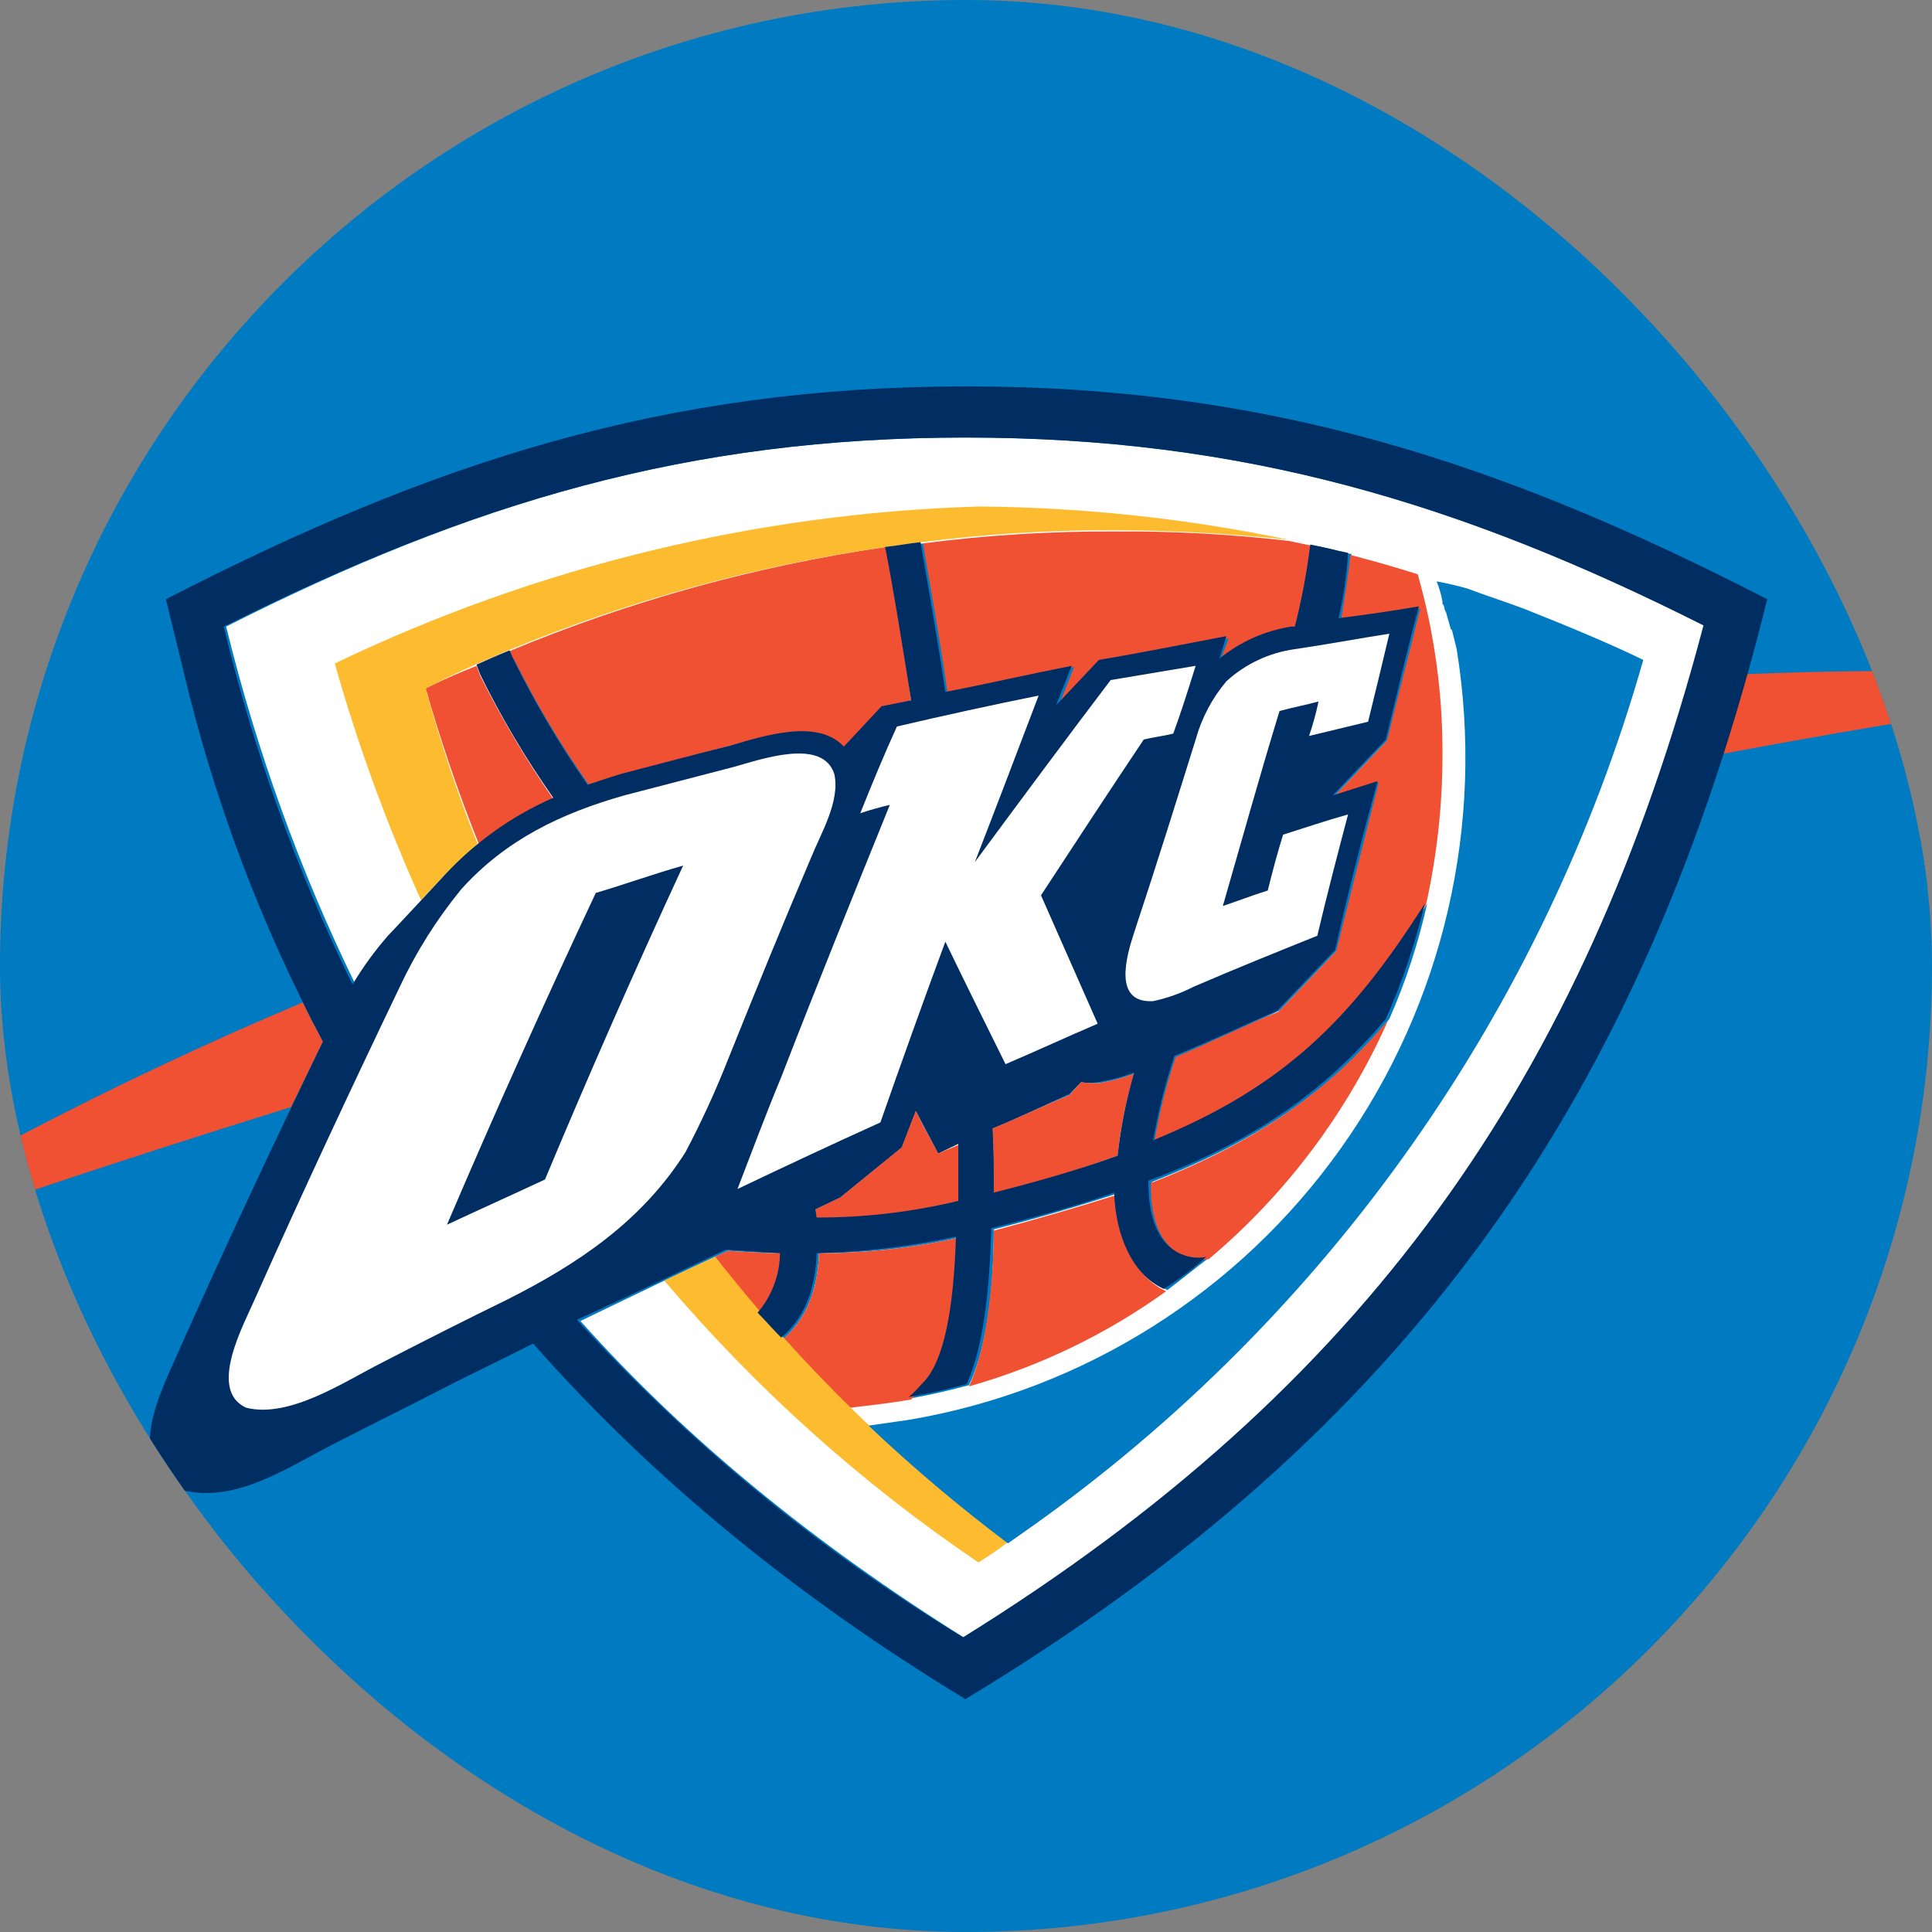 <svg width="32" height="32" viewBox="0 0 32 32" fill="none" xmlns="http://www.w3.org/2000/svg">
<rect x="0" y="0" width="32" height="32" fill="#808080" stroke="none"/>
<g clip-path="url(#clip0_12_371)">
<rect width="32" height="32" rx="16" fill="#007AC1"/>
<path d="M-1.946 29.6C0.521 27.408 3.164 25.425 5.956 23.672C6.504 23.396 7.051 23.12 7.599 22.845C7.814 22.746 8.264 22.53 8.812 22.254C9.203 22.687 9.575 23.101 9.985 23.495C5.819 25.445 1.829 27.493 -1.946 29.6ZM27.765 14.652C30.478 14.04 33.229 13.619 36 13.392C33.047 14.297 30.034 15.302 27.002 16.424C27.276 15.853 27.511 15.262 27.765 14.652Z" fill="#007AC1"/>
<path d="M-4 21.309C-1.127 19.494 1.889 17.92 5.017 16.602C5.115 16.818 5.232 17.035 5.35 17.252C5.174 17.606 4.998 17.98 4.822 18.335C1.79 19.28 -1.164 20.265 -4 21.309ZM28.919 11.166C31.273 11.07 33.63 11.102 35.98 11.264C33.535 11.619 31.051 12.013 28.528 12.486C28.665 12.052 28.802 11.619 28.919 11.166Z" fill="#F05133"/>
<path d="M15.99 7.247C20.587 7.247 24.186 8.33 28.274 10.378C26.279 17.921 22.621 23.022 15.99 27.138C13.506 25.582 11.374 23.849 9.614 21.88C10.396 21.506 11.276 21.072 12.059 20.718C12.391 20.738 12.685 20.757 12.978 20.757C12.98 21.124 12.839 21.477 12.587 21.742C12.724 21.899 12.841 22.037 12.978 22.175C13.33 21.86 13.545 21.407 13.565 20.757C14.341 20.756 15.115 20.671 15.873 20.501C15.853 21.703 15.677 22.569 15.345 22.924C15.342 22.924 15.34 22.924 15.337 22.925C15.335 22.926 15.333 22.927 15.331 22.929C15.329 22.931 15.328 22.933 15.327 22.936C15.326 22.938 15.325 22.941 15.325 22.943C15.252 23.021 15.174 23.094 15.091 23.16C15.423 23.101 15.755 23.022 16.049 22.943C16.46 22.096 16.46 20.619 16.46 20.363C17.223 20.166 17.887 19.969 18.494 19.773C18.513 20.462 18.807 21.112 19.335 21.368C19.57 21.191 19.785 21.013 20.02 20.836C19.883 20.856 19.061 20.915 19.081 19.576C20.841 18.886 21.995 18.099 23.012 16.877C23.282 16.263 23.492 15.623 23.638 14.967C22.425 16.897 21.33 18.02 19.139 18.906C19.22 18.431 19.337 17.964 19.491 17.508C20.137 17.232 20.802 16.917 21.193 16.74L22.152 15.735C22.406 14.809 22.621 13.884 22.856 12.939L22.113 13.175L22.993 12.249C23.188 11.521 23.364 10.792 23.54 10.063C23.11 10.122 22.66 10.201 22.23 10.26C22.308 9.886 22.347 9.531 22.386 9.177C22.171 9.138 21.956 9.059 21.741 9.039C21.692 9.49 21.614 9.938 21.506 10.378L21.447 10.398C21.013 10.463 20.602 10.64 20.254 10.91L20.372 10.556C19.668 10.674 18.963 10.812 18.259 10.949L17.555 11.698L17.575 11.619L17.809 11.028C17.125 11.186 16.421 11.324 15.716 11.481C15.579 10.536 15.423 9.689 15.306 9L14.719 9.059C14.836 9.768 14.993 10.634 15.149 11.599L14.66 11.717L14.034 12.387C13.604 11.914 12.704 12.21 12.137 12.348C11.531 12.505 10.924 12.682 10.318 12.84C10.139 12.881 9.962 12.933 9.79 12.998C9.32 12.342 8.902 11.65 8.538 10.93L8.479 10.792C8.303 10.871 8.127 10.93 7.932 11.028L8.01 11.186C8.358 11.897 8.757 12.581 9.203 13.234C8.527 13.53 7.92 13.966 7.423 14.514C7.423 14.514 6.562 15.4 6.465 15.518C6.252 15.77 6.062 16.04 5.897 16.326C4.97 14.427 4.249 12.433 3.746 10.378C7.795 8.33 11.394 7.247 15.99 7.247ZM16.44 18.689C16.87 18.512 17.281 18.315 17.712 18.138L17.907 17.921C18.004 17.938 18.102 17.944 18.201 17.941C18.401 17.909 18.598 17.856 18.787 17.783C18.66 18.228 18.569 18.683 18.513 19.142C17.927 19.359 17.242 19.576 16.479 19.773C16.46 19.398 16.46 19.064 16.44 18.689ZM13.506 20.029L13.917 19.832L14.934 19.004L15.169 18.394C15.306 18.689 15.384 18.808 15.54 19.103L15.873 18.945V19.891C15.104 20.075 14.316 20.168 13.526 20.166L13.506 20.029Z" fill="white"/>
<path d="M18.474 8.803C19.435 8.795 20.395 8.848 21.35 8.96C22.07 9.105 22.782 9.289 23.482 9.512C23.759 10.485 23.897 11.493 23.892 12.505C23.892 13.34 23.8 14.172 23.619 14.987C22.406 16.917 21.291 18.02 19.12 18.906C19.2 18.431 19.318 17.964 19.472 17.508C20.117 17.232 20.763 16.917 21.174 16.759L22.132 15.755C22.367 14.809 22.602 13.884 22.836 12.958L22.093 13.195L22.973 12.269C23.149 11.54 23.345 10.812 23.521 10.083C23.09 10.142 22.641 10.221 22.21 10.28C22.269 9.906 22.328 9.551 22.367 9.197C22.152 9.138 21.936 9.078 21.721 9.039C21.673 9.497 21.595 9.951 21.487 10.398L21.428 10.418C20.983 10.465 20.561 10.643 20.215 10.93L20.352 10.575C19.628 10.693 18.944 10.831 18.22 10.969L17.535 11.698L17.555 11.639L17.79 11.048C17.086 11.205 16.401 11.343 15.697 11.501C15.56 10.536 15.403 9.689 15.286 9C16.343 8.863 17.408 8.797 18.474 8.803ZM22.993 16.897C22.314 18.427 21.297 19.782 20.02 20.856C19.883 20.875 19.042 20.934 19.061 19.595C20.822 18.906 21.976 18.099 22.993 16.897ZM19.315 21.387C18.326 22.099 17.22 22.632 16.049 22.963C16.44 22.116 16.46 20.639 16.46 20.383C17.203 20.186 17.868 19.989 18.494 19.792C18.514 20.482 18.787 21.151 19.315 21.387ZM15.091 23.18C14.758 23.239 14.406 23.278 14.073 23.317C13.702 22.943 13.33 22.549 12.978 22.175C13.33 21.86 13.545 21.407 13.565 20.757C14.341 20.756 15.115 20.671 15.873 20.501C15.853 21.703 15.677 22.569 15.345 22.924C15.342 22.924 15.34 22.924 15.337 22.925C15.335 22.926 15.333 22.927 15.331 22.929C15.329 22.931 15.328 22.933 15.327 22.936C15.326 22.938 15.325 22.941 15.325 22.943C15.227 23.042 15.149 23.12 15.091 23.18ZM12.587 21.742C12.332 21.447 12.078 21.131 11.844 20.816L12.059 20.718C12.391 20.738 12.685 20.757 12.978 20.757C12.971 21.122 12.832 21.472 12.587 21.742ZM7.932 13.982C7.594 13.138 7.301 12.277 7.051 11.402C7.325 11.264 7.599 11.146 7.892 11.028L7.951 11.186C8.306 11.897 8.711 12.582 9.164 13.234C8.719 13.421 8.304 13.674 7.932 13.982ZM8.421 10.792C10.427 9.954 12.53 9.372 14.68 9.059C14.797 9.768 14.954 10.634 15.091 11.599L14.601 11.717L13.995 12.387C13.545 11.914 12.646 12.21 12.098 12.348C11.491 12.505 10.885 12.682 10.279 12.84C10.099 12.881 9.923 12.933 9.751 12.998C9.287 12.341 8.875 11.65 8.518 10.93L8.421 10.792ZM16.44 18.689C16.87 18.512 17.281 18.315 17.712 18.138L17.907 17.921C18.004 17.938 18.102 17.944 18.201 17.941C18.4 17.907 18.597 17.854 18.787 17.783C18.651 18.226 18.559 18.681 18.513 19.142C17.907 19.359 17.242 19.576 16.46 19.773C16.46 19.398 16.46 19.064 16.44 18.689ZM13.506 20.029L13.917 19.832L14.934 19.004L15.169 18.394C15.306 18.689 15.384 18.808 15.54 19.103L15.873 18.965V19.91C15.102 20.085 14.316 20.178 13.526 20.186L13.506 20.029Z" fill="#F05133"/>
<path d="M16.205 25.878C14.268 24.568 12.517 22.997 11.002 21.21L11.844 20.816C12.098 21.131 12.352 21.447 12.606 21.742C12.726 21.895 12.857 22.04 12.998 22.175C14.116 23.419 15.354 24.547 16.694 25.543C16.538 25.663 16.374 25.775 16.205 25.878ZM6.973 14.908C6.401 13.639 5.924 12.329 5.545 10.989C8.887 9.384 12.524 8.499 16.225 8.389C17.947 8.404 19.663 8.589 21.35 8.941C20.395 8.838 19.435 8.786 18.474 8.783C17.402 8.778 16.33 8.844 15.267 8.98C15.071 9 14.875 9.039 14.68 9.059C12.531 9.365 10.428 9.941 8.421 10.772C8.245 10.851 8.049 10.93 7.873 11.008C7.599 11.127 7.325 11.264 7.051 11.402C7.288 12.278 7.575 13.14 7.912 13.982C7.736 14.14 7.54 14.317 7.364 14.494L6.973 14.908Z" fill="#FDBB30"/>
<path d="M2.748 9.925C7.149 7.66 11.002 6.4 16.01 6.4C20.998 6.4 24.87 7.66 29.271 9.925C27.218 18.217 23.306 23.731 15.99 28.143C13.232 26.469 10.826 24.519 8.831 22.254C8.284 22.53 7.834 22.746 7.599 22.864C6.914 23.219 6.23 23.554 5.545 23.908C4.763 24.302 3.902 24.913 3.002 24.676C2.024 24.243 2.67 23.042 2.963 22.372C3.726 20.659 4.528 18.945 5.35 17.252C4.323 15.318 3.547 13.259 3.042 11.127L2.748 9.925ZM15.99 7.247C11.394 7.247 7.795 8.33 3.707 10.378C4.197 12.428 4.913 14.416 5.839 16.306C6.01 16.02 6.206 15.75 6.425 15.499C6.523 15.4 7.364 14.494 7.364 14.494C7.87 13.948 8.483 13.512 9.164 13.214C8.707 12.565 8.301 11.88 7.951 11.166L7.892 11.008C8.068 10.93 8.245 10.851 8.44 10.772L8.499 10.91C8.856 11.637 9.268 12.335 9.731 12.998C9.907 12.938 10.083 12.88 10.279 12.82C10.885 12.663 11.472 12.505 12.098 12.348C12.646 12.19 13.545 11.895 13.976 12.367L14.601 11.698L15.091 11.599C14.934 10.615 14.797 9.748 14.66 9.059C14.856 9.039 15.051 9 15.247 8.98C15.364 9.669 15.521 10.536 15.658 11.461C16.362 11.324 17.047 11.166 17.751 11.028L17.516 11.619L17.496 11.678L18.201 10.93C18.905 10.812 19.589 10.674 20.313 10.536L20.196 10.91C20.54 10.63 20.951 10.446 21.389 10.378H21.447C21.561 9.931 21.646 9.477 21.702 9.019C21.917 9.059 22.132 9.118 22.328 9.157C22.306 9.522 22.253 9.884 22.171 10.24C22.621 10.181 23.051 10.122 23.501 10.043C23.306 10.772 23.13 11.521 22.953 12.249L22.073 13.175L22.817 12.938C22.562 13.864 22.328 14.79 22.113 15.735L21.154 16.74C20.743 16.917 20.078 17.232 19.452 17.488C19.301 17.945 19.183 18.412 19.1 18.886C21.271 18 22.386 16.877 23.599 14.967C23.443 15.623 23.227 16.262 22.953 16.877C21.936 18.079 20.802 18.886 19.022 19.556C19.002 20.915 19.863 20.856 19.98 20.816C19.763 21.015 19.527 21.193 19.276 21.348C18.748 21.112 18.474 20.442 18.455 19.753C17.848 19.969 17.183 20.147 16.421 20.344C16.401 20.6 16.401 22.077 16.01 22.924C15.694 23.012 15.374 23.085 15.051 23.14C15.128 23.073 15.2 23.001 15.267 22.924L15.286 22.904C15.638 22.549 15.795 21.683 15.834 20.482C15.075 20.646 14.302 20.738 13.526 20.757C13.506 21.407 13.291 21.86 12.939 22.155C12.802 22.018 12.685 21.88 12.548 21.742C12.783 21.468 12.915 21.119 12.919 20.757C12.646 20.738 12.332 20.718 12.02 20.698C11.237 21.072 10.337 21.506 9.555 21.86C11.426 23.913 13.58 25.683 15.951 27.119C22.582 23.002 26.22 17.921 28.215 10.359C24.186 8.33 20.587 7.247 15.99 7.247ZM16.44 18.689C16.46 19.064 16.46 19.398 16.46 19.753C17.242 19.556 17.907 19.359 18.513 19.142C18.561 18.675 18.653 18.213 18.787 17.764C18.597 17.834 18.4 17.887 18.201 17.921C18.104 17.941 18.004 17.941 17.907 17.921L17.712 18.118C17.281 18.315 16.87 18.512 16.44 18.689ZM13.506 20.029L13.526 20.166C14.316 20.168 15.104 20.075 15.873 19.891V18.945L15.54 19.103C15.384 18.808 15.325 18.689 15.169 18.394L14.934 19.004L13.917 19.832L13.506 20.029Z" fill="#002D62"/>
<path d="M10.337 13.175C9.301 13.47 8.381 13.904 7.638 14.731C7.234 15.225 6.892 15.767 6.621 16.346C5.8 18.059 4.998 19.773 4.235 21.486C4.039 21.939 3.433 23.022 4.078 23.317C4.802 23.495 5.702 22.884 6.328 22.569C7.012 22.215 7.716 21.86 8.401 21.525C9.575 20.934 10.631 20.226 11.354 19.083C11.617 18.584 11.852 18.072 12.059 17.547C12.509 16.424 12.958 15.322 13.428 14.219C13.604 13.785 13.917 13.273 13.819 12.82C13.623 12.21 12.587 12.584 12.156 12.702C11.55 12.86 10.944 13.017 10.337 13.175ZM9.027 19.536C8.479 19.792 7.951 20.029 7.403 20.285C8.186 18.453 9.007 16.621 9.868 14.79C10.337 14.652 10.826 14.475 11.315 14.337C10.513 16.07 9.751 17.803 9.027 19.536ZM18.396 11.264C17.633 12.269 16.89 13.273 16.147 14.278C16.499 13.372 16.851 12.446 17.203 11.521C16.421 11.678 15.619 11.855 14.856 12.033C14.641 12.505 14.445 12.978 14.249 13.47C14.41 13.415 14.573 13.369 14.738 13.332C14.132 14.829 13.526 16.326 12.939 17.842C12.685 18.453 12.45 19.083 12.215 19.694C12.998 19.32 13.8 18.945 14.582 18.591C14.934 17.586 15.286 16.602 15.658 15.597C15.99 16.287 16.323 16.956 16.655 17.626C17.164 17.409 17.672 17.173 18.181 16.956C17.868 16.247 17.555 15.538 17.242 14.829C17.809 13.963 18.377 13.096 18.944 12.249C19.1 12.21 19.276 12.19 19.433 12.151C19.57 11.777 19.687 11.402 19.804 11.028C19.335 11.107 18.866 11.186 18.396 11.264ZM21.447 10.752C21.024 10.81 20.629 10.995 20.313 11.284C20.076 11.565 19.902 11.894 19.804 12.249C19.472 13.313 19.139 14.376 18.787 15.44C18.65 15.853 18.435 16.621 19.1 16.582C19.331 16.533 19.555 16.453 19.765 16.346C20.45 16.05 21.134 15.774 21.819 15.499C21.976 14.829 22.152 14.16 22.328 13.49C21.976 13.588 21.623 13.707 21.252 13.825C21.154 14.14 21.076 14.435 20.998 14.75C20.743 14.829 20.489 14.928 20.254 15.006C20.567 13.923 20.861 12.86 21.193 11.777C21.408 11.717 21.623 11.678 21.839 11.619C21.798 11.812 21.746 12.003 21.682 12.19C22.015 12.111 22.328 12.033 22.66 11.954C22.777 11.481 22.895 10.989 23.012 10.496C22.504 10.575 21.976 10.674 21.447 10.752Z" fill="white"/>
<path d="M24.303 9.748C24.616 9.866 24.929 9.965 25.242 10.083C25.985 10.378 26.65 10.654 27.218 10.93C25.566 16.739 21.991 21.805 17.086 25.287L16.694 25.563C15.889 24.957 15.118 24.306 14.386 23.613L15.071 23.514C17.948 23.023 20.516 21.405 22.213 19.014C23.91 16.623 24.598 13.653 24.127 10.752C24.108 10.674 24.088 10.595 24.069 10.516L24.049 10.437L24.029 10.418L23.951 10.142L23.931 10.102L23.912 10.024L23.892 10.004V9.965C23.872 9.85 23.839 9.738 23.795 9.63C23.966 9.661 24.136 9.7 24.303 9.748Z" fill="#007AC1"/>
</g>
<defs>
<clipPath id="clip0_12_371">
<rect width="32" height="32" rx="16" fill="white"/>
</clipPath>
</defs>
</svg>
